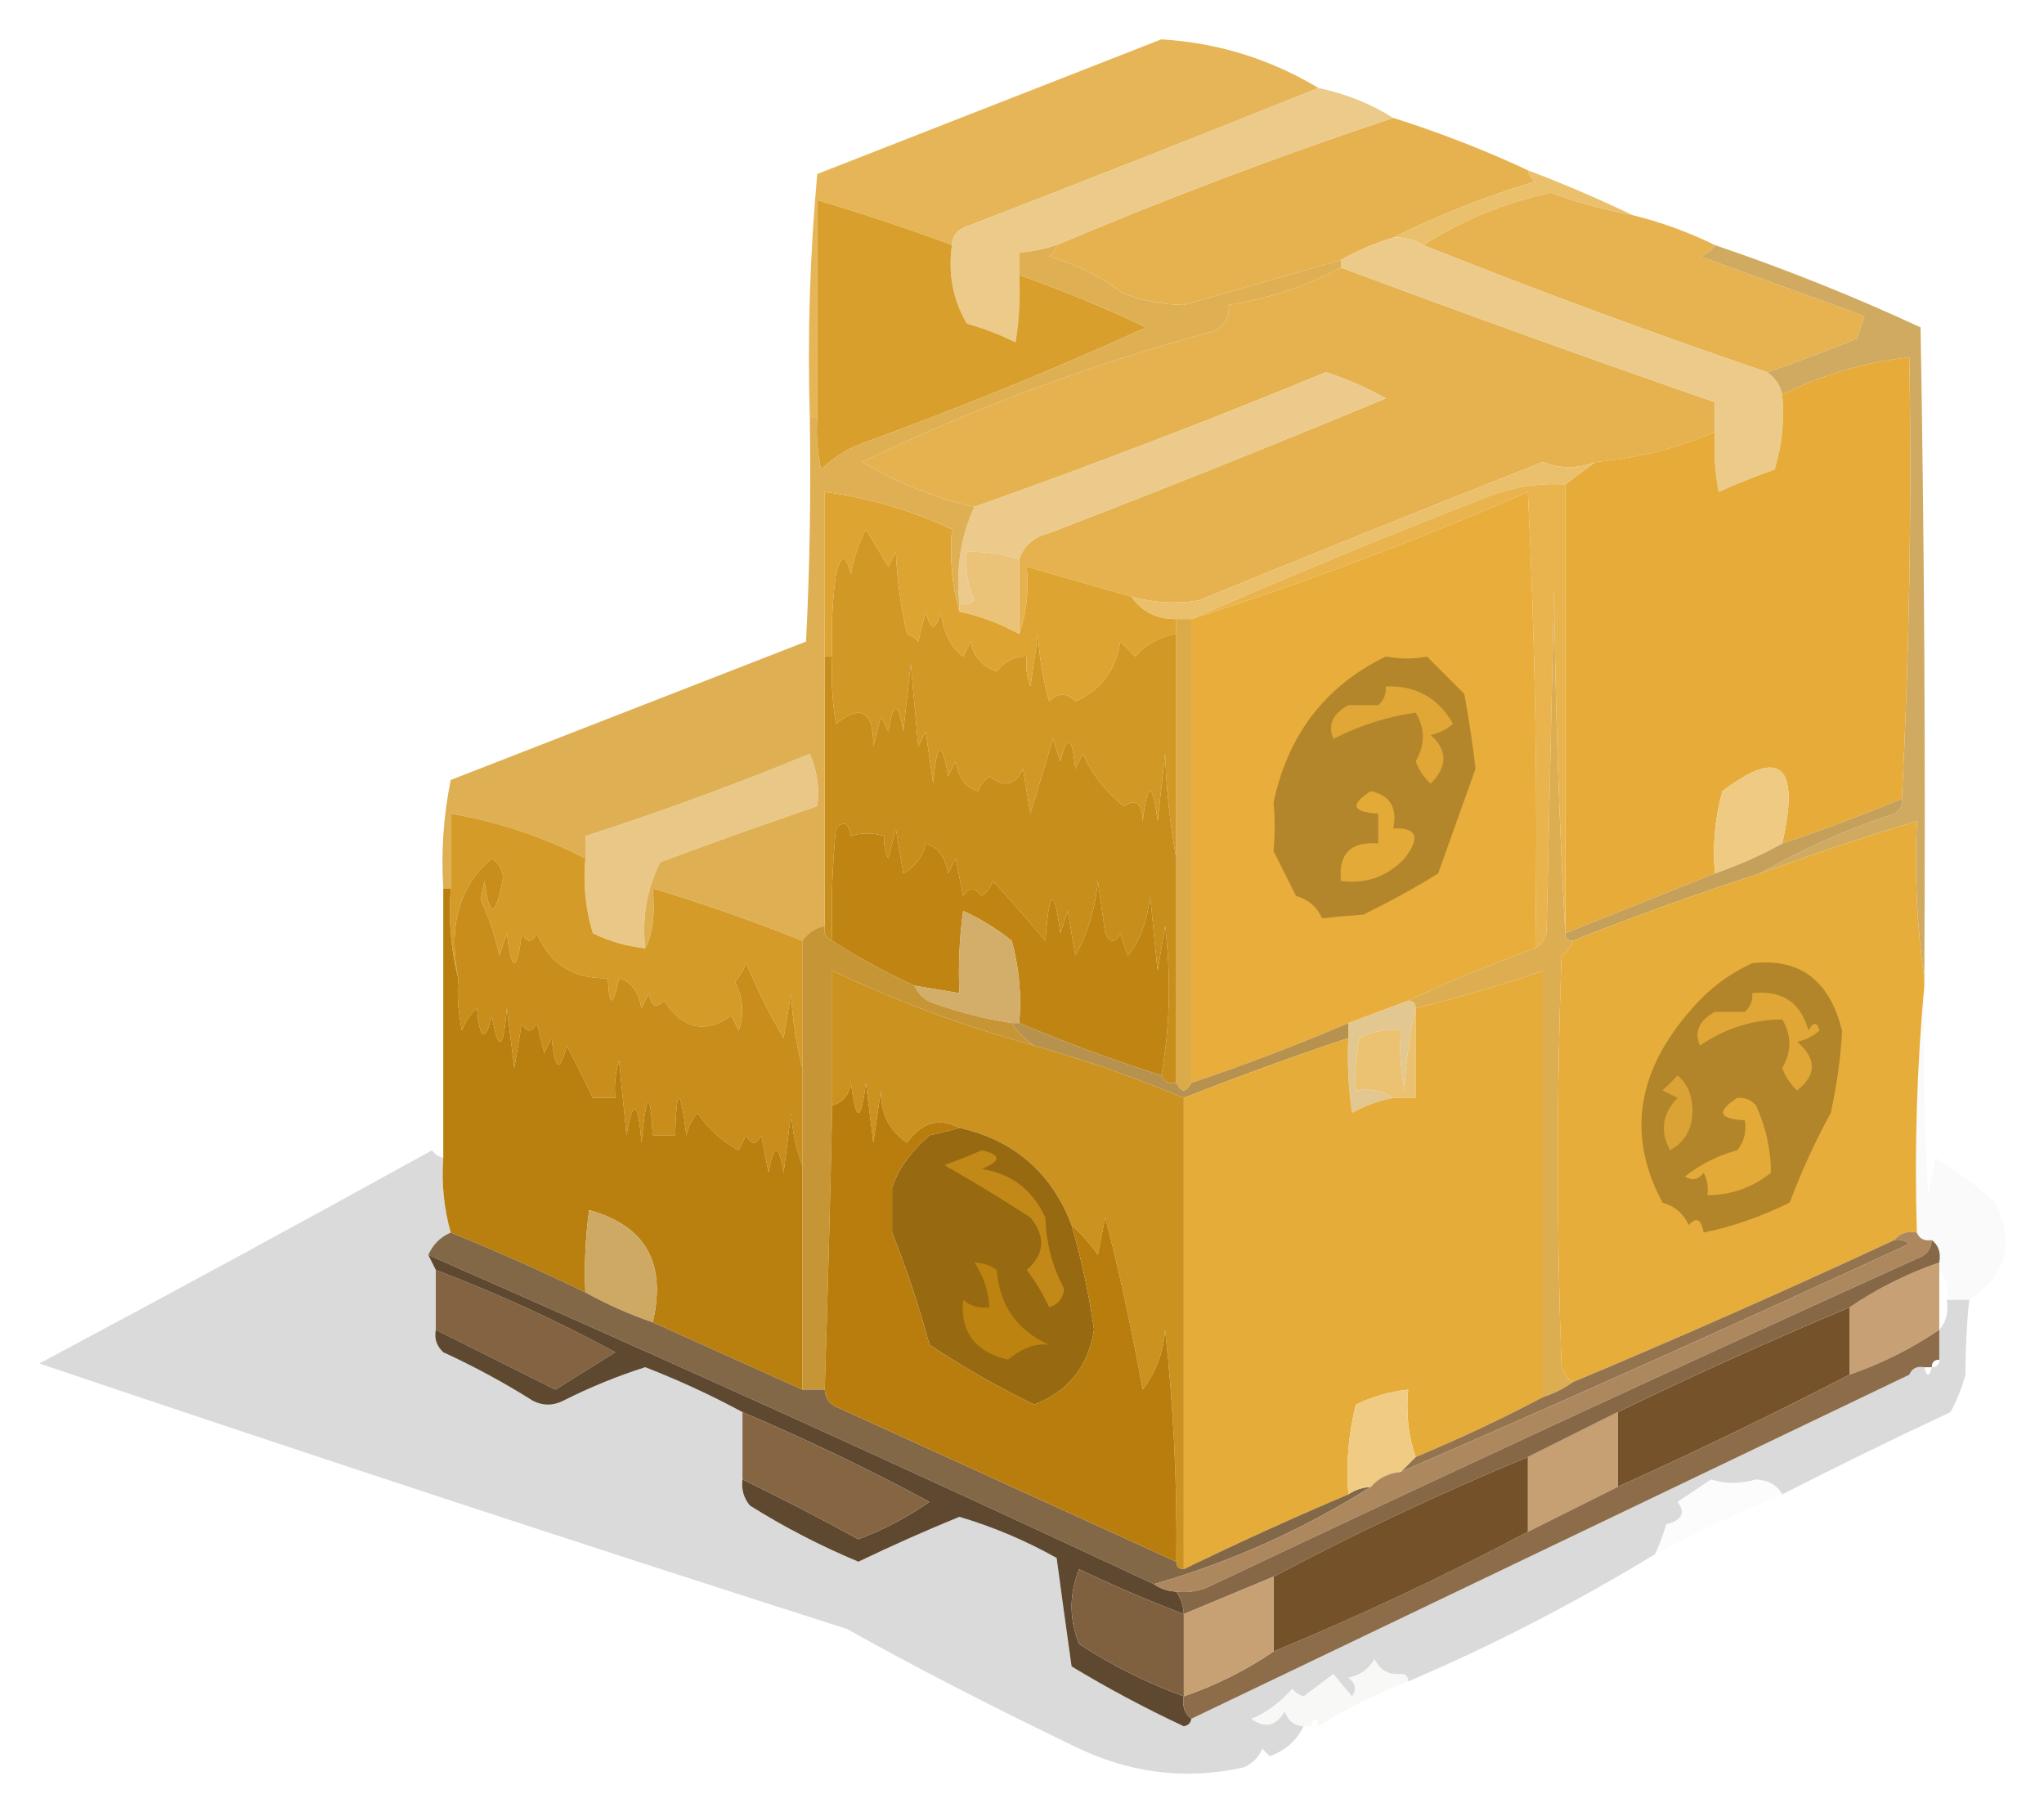 <svg xmlns="http://www.w3.org/2000/svg" role="img" viewBox="-3.76 20.74 273.26 242.26"><title>crates.io logo</title><style>svg {shape-rendering:geometricPrecision;text-rendering:geometricPrecision;image-rendering:optimizeQuality;fill-rule:evenodd;clip-rule:evenodd}</style><g><path fill="#e6b557" d="M 172.5,32.5 C 156.972,38.737 141.306,44.904 125.5,51C 124.244,51.417 123.577,52.25 123.5,53.5C 117.545,51.293 111.545,49.293 105.5,47.5C 105.5,57.167 105.5,66.833 105.5,76.5C 105.167,76.5 104.833,76.5 104.5,76.5C 104.18,65.585 104.513,54.752 105.5,44C 120.833,38 136.167,32 151.5,26C 159.04,26.458 166.04,28.625 172.5,32.5 Z"/></g><g><path fill="#e6b24f" d="M 182.5,36.5 C 188.662,38.443 194.662,40.776 200.5,43.5C 200.611,44.117 200.944,44.617 201.5,45C 194.864,46.994 188.53,49.494 182.5,52.5C 179.982,53.264 177.649,54.264 175.5,55.5C 168.471,57.511 161.471,59.511 154.5,61.5C 151.741,61.458 149.075,60.958 146.5,60C 143.475,57.766 140.141,56.099 136.5,55C 137.056,54.617 137.389,54.117 137.5,53.5C 152.203,47.262 167.203,41.596 182.5,36.5 Z"/></g><g><path fill="#ebc06d" d="M 200.5,43.5 C 205.291,45.316 209.958,47.316 214.5,49.5C 210.779,48.812 207.112,47.812 203.5,46.5C 197.312,47.887 191.645,50.221 186.5,53.5C 185.292,52.766 183.959,52.433 182.5,52.5C 188.53,49.494 194.864,46.994 201.5,45C 200.944,44.617 200.611,44.117 200.5,43.5 Z"/></g><g><path fill="#e7b350" d="M 214.5,49.5 C 218.313,50.438 221.979,51.771 225.5,53.5C 225.082,54.222 224.416,54.722 223.5,55C 230.833,57.667 238.167,60.333 245.5,63C 245.167,64 244.833,65 244.5,66C 240.56,67.592 236.56,69.092 232.5,70.5C 217.019,65.229 201.686,59.562 186.5,53.5C 191.645,50.221 197.312,47.887 203.5,46.5C 207.112,47.812 210.779,48.812 214.5,49.5 Z"/></g><g><path fill="#ebca8a" d="M 172.5,32.5 C 176.137,33.264 179.47,34.597 182.5,36.5C 167.203,41.596 152.203,47.262 137.5,53.5C 135.883,54.038 134.216,54.371 132.5,54.5C 132.5,55.5 132.5,56.5 132.5,57.5C 132.665,60.518 132.498,63.518 132,66.5C 129.929,65.475 127.762,64.642 125.5,64C 123.638,60.851 122.971,57.351 123.5,53.5C 123.577,52.25 124.244,51.417 125.5,51C 141.306,44.904 156.972,38.737 172.5,32.5 Z"/></g><g><path fill="#e5b24f" d="M 175.5,56.5 C 192.102,62.701 208.769,68.701 225.5,74.5C 225.5,75.833 225.5,77.167 225.5,78.5C 220.399,80.685 215.065,82.018 209.5,82.5C 207.119,83.42 204.786,83.42 202.5,82.5C 187.127,88.569 171.793,94.736 156.5,101C 153.469,101.495 150.469,101.329 147.5,100.5C 142.818,99.155 138.151,97.822 133.5,96.5C 133.81,99.713 133.477,102.713 132.5,105.5C 132.5,102.167 132.5,98.833 132.5,95.5C 133.122,93.665 134.456,92.498 136.5,92C 151.58,86.196 166.58,80.196 181.5,74C 178.95,72.558 176.284,71.392 173.5,70.5C 157.954,76.903 142.288,82.903 126.5,88.5C 121.183,87.284 116.183,85.284 111.5,82.5C 126.619,75.183 142.286,69.349 158.5,65C 159.973,64.29 160.64,63.124 160.5,61.5C 165.793,60.686 170.793,59.019 175.5,56.5 Z"/></g><g><path fill="#ecca8a" d="M 182.5,52.5 C 183.959,52.433 185.292,52.766 186.5,53.5C 201.686,59.562 217.019,65.229 232.5,70.5C 233.551,71.222 234.218,72.222 234.5,73.5C 234.82,76.898 234.487,80.232 233.5,83.5C 230.943,84.407 228.443,85.407 226,86.5C 225.503,83.854 225.336,81.187 225.5,78.5C 225.5,77.167 225.5,75.833 225.5,74.5C 208.769,68.701 192.102,62.701 175.5,56.5C 175.5,56.167 175.5,55.833 175.5,55.5C 177.649,54.264 179.982,53.264 182.5,52.5 Z"/></g><g><path fill="#d99f2c" d="M 123.5,53.5 C 122.971,57.351 123.638,60.851 125.5,64C 127.762,64.642 129.929,65.475 132,66.5C 132.498,63.518 132.665,60.518 132.5,57.5C 138.254,59.541 143.92,61.874 149.5,64.5C 137.068,70.147 124.401,75.313 111.5,80C 109.413,80.792 107.579,81.959 106,83.5C 105.503,81.19 105.337,78.857 105.5,76.5C 105.5,66.833 105.5,57.167 105.5,47.5C 111.545,49.293 117.545,51.293 123.5,53.5 Z"/></g><g><path fill="#d1aa62" d="M 225.5,53.5 C 234.859,56.675 244.026,60.342 253,64.5C 253.5,93.498 253.667,122.498 253.5,151.5C 252.509,144.687 252.175,137.687 252.5,130.5C 245.438,132.632 238.438,134.965 231.5,137.5C 237.114,134.282 243.114,131.616 249.5,129.5C 250.298,129.043 250.631,128.376 250.5,127.5C 251.497,108.007 251.83,88.34 251.5,68.5C 245.547,69.151 239.88,70.817 234.5,73.5C 234.218,72.222 233.551,71.222 232.5,70.5C 236.56,69.092 240.56,67.592 244.5,66C 244.833,65 245.167,64 245.5,63C 238.167,60.333 230.833,57.667 223.5,55C 224.416,54.722 225.082,54.222 225.5,53.5 Z"/></g><g><path fill="#e6ab38" d="M 250.5,127.5 C 245.244,129.697 239.911,131.697 234.5,133.5C 236.91,122.954 234.244,120.621 226.5,126.5C 225.511,130.107 225.177,133.774 225.5,137.5C 218.838,140.164 212.171,142.831 205.5,145.5C 205.5,125.5 205.5,105.5 205.5,85.5C 206.833,84.5 208.167,83.5 209.5,82.5C 215.065,82.018 220.399,80.685 225.5,78.5C 225.336,81.187 225.503,83.854 226,86.5C 228.443,85.407 230.943,84.407 233.5,83.5C 234.487,80.232 234.82,76.898 234.5,73.5C 239.88,70.817 245.547,69.151 251.5,68.5C 251.83,88.34 251.497,108.007 250.5,127.5 Z"/></g><g><path fill="#ecca8b" d="M 132.5,95.5 C 130.236,94.781 127.903,94.448 125.5,94.5C 125.244,96.793 125.577,98.959 126.5,101C 125.906,101.464 125.239,101.631 124.5,101.5C 123.999,96.847 124.666,92.513 126.5,88.5C 142.288,82.903 157.954,76.903 173.5,70.5C 176.284,71.392 178.95,72.558 181.5,74C 166.58,80.196 151.58,86.196 136.5,92C 134.456,92.498 133.122,93.665 132.5,95.5 Z"/></g><g><path fill="#ebc06d" d="M 209.5,82.5 C 208.167,83.5 206.833,84.5 205.5,85.5C 202.059,85.301 198.726,85.801 195.5,87C 181.991,92.221 168.657,97.721 155.5,103.5C 154.833,103.5 154.167,103.5 153.5,103.5C 150.911,103.539 148.911,102.539 147.5,100.5C 150.469,101.329 153.469,101.495 156.5,101C 171.793,94.736 187.127,88.569 202.5,82.5C 204.786,83.42 207.119,83.42 209.5,82.5 Z"/></g><g><path fill="#eac378" d="M 132.5,95.5 C 132.5,98.833 132.5,102.167 132.5,105.5C 129.993,104.108 127.327,103.108 124.5,102.5C 124.5,102.167 124.5,101.833 124.5,101.5C 125.239,101.631 125.906,101.464 126.5,101C 125.577,98.959 125.244,96.793 125.5,94.5C 127.903,94.448 130.236,94.781 132.5,95.5 Z"/></g><g><path fill="#dea431" d="M 124.5,102.5 C 127.327,103.108 129.993,104.108 132.5,105.5C 133.477,102.713 133.81,99.713 133.5,96.5C 138.151,97.822 142.818,99.155 147.5,100.5C 148.911,102.539 150.911,103.539 153.5,103.5C 153.5,104.167 153.5,104.833 153.5,105.5C 151.321,105.84 149.488,106.84 148,108.5C 147.333,107.833 146.667,107.167 146,106.5C 145.435,110.318 143.435,112.984 140,114.5C 138.887,113.289 137.72,113.289 136.5,114.5C 135.679,111.553 135.179,108.553 135,105.5C 134.667,107.833 134.333,110.167 134,112.5C 133.51,111.207 133.343,109.873 133.5,108.5C 131.857,108.48 130.524,109.147 129.5,110.5C 127.568,109.855 126.401,108.521 126,106.5C 125.667,107.167 125.333,107.833 125,108.5C 123.37,107.28 122.37,105.28 122,102.5C 121.333,105.167 120.667,105.167 120,102.5C 119.667,103.833 119.333,105.167 119,106.5C 118.586,106.043 118.086,105.709 117.5,105.5C 116.675,101.878 116.175,98.211 116,94.5C 115.667,95.167 115.333,95.833 115,96.5C 114,94.833 113,93.167 112,91.5C 111.027,93.392 110.36,95.392 110,97.5C 109.333,94.833 108.667,94.833 108,97.5C 107.501,101.152 107.335,104.818 107.5,108.5C 107.167,108.5 106.833,108.5 106.5,108.5C 106.5,101.167 106.5,93.833 106.5,86.5C 112.431,87.301 118.098,88.968 123.5,91.5C 123.185,95.371 123.518,99.038 124.5,102.5 Z"/></g><g><path fill="#d29826" d="M 153.5,105.5 C 153.5,115.5 153.5,125.5 153.5,135.5C 152.674,131.018 152.174,126.351 152,121.5C 151.667,124.5 151.333,127.5 151,130.5C 150.333,125.167 149.667,125.167 149,130.5C 148.935,128.117 148.102,127.45 146.5,128.5C 144.087,126.591 142.253,124.257 141,121.5C 140.667,122.167 140.333,122.833 140,123.5C 139.581,119.148 138.914,118.815 138,122.5C 137.667,121.5 137.333,120.5 137,119.5C 136,122.833 135,126.167 134,129.5C 133.667,127.5 133.333,125.5 133,123.5C 131.946,125.754 130.446,126.087 128.5,124.5C 127.808,125.025 127.308,125.692 127,126.5C 125.388,126.048 124.388,124.715 124,122.5C 123.667,123.167 123.333,123.833 123,124.5C 122.131,119.492 121.464,119.825 121,125.5C 120.667,123.167 120.333,120.833 120,118.5C 119.667,119.167 119.333,119.833 119,120.5C 118.667,116.833 118.333,113.167 118,109.5C 117.667,112.5 117.333,115.5 117,118.5C 116.333,114.5 115.667,114.5 115,118.5C 114.667,117.833 114.333,117.167 114,116.5C 113.667,117.833 113.333,119.167 113,120.5C 113.017,115.793 111.35,114.793 108,117.5C 107.502,114.518 107.335,111.518 107.5,108.5C 107.335,104.818 107.501,101.152 108,97.5C 108.667,94.833 109.333,94.833 110,97.5C 110.36,95.392 111.027,93.392 112,91.5C 113,93.167 114,94.833 115,96.5C 115.333,95.833 115.667,95.167 116,94.5C 116.175,98.211 116.675,101.878 117.5,105.5C 118.086,105.709 118.586,106.043 119,106.5C 119.333,105.167 119.667,103.833 120,102.5C 120.667,105.167 121.333,105.167 122,102.5C 122.37,105.28 123.37,107.28 125,108.5C 125.333,107.833 125.667,107.167 126,106.5C 126.401,108.521 127.568,109.855 129.5,110.5C 130.524,109.147 131.857,108.48 133.5,108.5C 133.343,109.873 133.51,111.207 134,112.5C 134.333,110.167 134.667,107.833 135,105.5C 135.179,108.553 135.679,111.553 136.5,114.5C 137.72,113.289 138.887,113.289 140,114.5C 143.435,112.984 145.435,110.318 146,106.5C 146.667,107.167 147.333,107.833 148,108.5C 149.488,106.84 151.321,105.84 153.5,105.5 Z"/></g><g><path fill="#e9b44d" d="M 205.5,85.5 C 205.5,105.5 205.5,125.5 205.5,145.5C 204.669,130.339 204.169,115.005 204,99.5C 203.667,114.833 203.333,130.167 203,145.5C 202.722,146.416 202.222,147.082 201.5,147.5C 201.833,127.156 201.5,106.822 200.5,86.5C 185.799,92.927 170.799,98.593 155.5,103.5C 168.657,97.721 181.991,92.221 195.5,87C 198.726,85.801 202.059,85.301 205.5,85.5 Z"/></g><g><path fill="#eeca83" d="M 234.5,133.5 C 231.686,135.07 228.686,136.403 225.5,137.5C 225.177,133.774 225.511,130.107 226.5,126.5C 234.244,120.621 236.91,122.954 234.5,133.5 Z"/></g><g><path fill="#e9c887" d="M 82.5,147.5 C 80.063,147.244 77.729,146.577 75.5,145.5C 74.513,142.232 74.18,138.898 74.5,135.5C 74.5,134.5 74.5,133.5 74.5,132.5C 84.618,129.238 94.618,125.571 104.5,121.5C 105.474,123.743 105.808,126.076 105.5,128.5C 98.497,130.891 91.497,133.391 84.5,136C 82.71,139.583 82.043,143.416 82.5,147.5 Z"/></g><g><path fill="#c88e1b" d="M 106.5,108.5 C 106.833,108.5 107.167,108.5 107.5,108.5C 107.335,111.518 107.502,114.518 108,117.5C 111.35,114.793 113.017,115.793 113,120.5C 113.333,119.167 113.667,117.833 114,116.5C 114.333,117.167 114.667,117.833 115,118.5C 115.667,114.5 116.333,114.5 117,118.5C 117.333,115.5 117.667,112.5 118,109.5C 118.333,113.167 118.667,116.833 119,120.5C 119.333,119.833 119.667,119.167 120,118.5C 120.333,120.833 120.667,123.167 121,125.5C 121.464,119.825 122.131,119.492 123,124.5C 123.333,123.833 123.667,123.167 124,122.5C 124.388,124.715 125.388,126.048 127,126.5C 127.308,125.692 127.808,125.025 128.5,124.5C 130.446,126.087 131.946,125.754 133,123.5C 133.333,125.5 133.667,127.5 134,129.5C 135,126.167 136,122.833 137,119.5C 137.333,120.5 137.667,121.5 138,122.5C 138.914,118.815 139.581,119.148 140,123.5C 140.333,122.833 140.667,122.167 141,121.5C 142.253,124.257 144.087,126.591 146.5,128.5C 148.102,127.45 148.935,128.117 149,130.5C 149.667,125.167 150.333,125.167 151,130.5C 151.333,127.5 151.667,124.5 152,121.5C 152.174,126.351 152.674,131.018 153.5,135.5C 153.5,145.5 153.5,155.5 153.5,165.5C 152.508,165.672 151.842,165.338 151.5,164.5C 152.654,158.013 152.821,151.346 152,144.5C 151.667,146.5 151.333,148.5 151,150.5C 150.667,147.167 150.333,143.833 150,140.5C 149.618,143.886 148.618,146.552 147,148.5C 146.667,147.5 146.333,146.5 146,145.5C 145.333,146.833 144.667,146.833 144,145.5C 143.667,143.167 143.333,140.833 143,138.5C 142.698,142.057 141.698,145.39 140,148.5C 139.667,146.5 139.333,144.5 139,142.5C 138.667,143.5 138.333,144.5 138,145.5C 137.163,139.163 136.497,139.497 136,146.5C 133.769,143.85 131.435,141.184 129,138.5C 128.692,139.308 128.192,139.975 127.5,140.5C 126.575,139.359 125.741,139.359 125,140.5C 124.667,138.833 124.333,137.167 124,135.5C 123.667,136.167 123.333,136.833 123,137.5C 122.612,135.285 121.612,133.952 120,133.5C 119.585,135.291 118.585,136.624 117,137.5C 116.667,135.5 116.333,133.5 116,131.5C 115.667,132.833 115.333,134.167 115,135.5C 114.517,134.552 114.351,133.552 114.5,132.5C 112.799,132.034 111.299,132.034 110,132.5C 109.683,130.699 109.016,130.366 108,131.5C 107.501,136.489 107.334,141.489 107.5,146.5C 106.662,146.158 106.328,145.492 106.5,144.5C 106.5,132.5 106.5,120.5 106.5,108.5 Z"/></g><g><path fill="#e8ad3a" d="M 201.5,147.5 C 195.651,149.597 189.985,151.931 184.5,154.5C 181.828,155.501 179.162,156.501 176.5,157.5C 169.615,160.442 162.615,163.108 155.5,165.5C 155.5,144.833 155.5,124.167 155.5,103.5C 170.799,98.593 185.799,92.927 200.5,86.5C 201.5,106.822 201.833,127.156 201.5,147.5 Z"/></g><g><path fill="#b4862c" d="M 181.5,108.5 C 183.541,108.854 185.374,108.854 187,108.5C 188.667,110.167 190.333,111.833 192,113.5C 192.653,117.059 193.153,120.392 193.5,123.5C 191.81,128.202 190.144,132.868 188.5,137.5C 185.335,139.466 182.001,141.299 178.5,143C 176.479,143.14 174.645,143.307 173,143.5C 172.3,141.968 171.134,140.968 169.5,140.5C 168.502,138.51 167.502,136.51 166.5,134.5C 166.694,132.263 166.694,130.097 166.5,128C 168.434,118.927 173.434,112.427 181.5,108.5 Z"/></g><g><path fill="#e0a636" d="M 181.5,112.5 C 185.517,112.342 188.517,114.009 190.5,117.5C 189.624,118.251 188.624,118.751 187.5,119C 189.791,121.016 189.791,123.183 187.5,125.5C 186.585,124.672 185.919,123.672 185.5,122.5C 186.78,120.298 186.78,118.132 185.5,116C 181.738,116.53 178.071,117.697 174.5,119.5C 173.718,117.671 174.384,116.171 176.5,115C 177.833,115 179.167,115 180.5,115C 181.252,114.329 181.586,113.496 181.5,112.5 Z"/></g><g><path fill="#bf8412" d="M 151.5,164.5 C 145.064,162.449 138.731,160.115 132.5,157.5C 132.823,153.774 132.489,150.107 131.5,146.5C 129.505,144.89 127.339,143.557 125,142.5C 124.501,146.152 124.335,149.818 124.5,153.5C 122.5,153.167 120.5,152.833 118.5,152.5C 114.673,150.754 111.007,148.754 107.5,146.5C 107.334,141.489 107.501,136.489 108,131.5C 109.016,130.366 109.683,130.699 110,132.5C 111.299,132.034 112.799,132.034 114.5,132.5C 114.351,133.552 114.517,134.552 115,135.5C 115.333,134.167 115.667,132.833 116,131.5C 116.333,133.5 116.667,135.5 117,137.5C 118.585,136.624 119.585,135.291 120,133.5C 121.612,133.952 122.612,135.285 123,137.5C 123.333,136.833 123.667,136.167 124,135.5C 124.333,137.167 124.667,138.833 125,140.5C 125.741,139.359 126.575,139.359 127.5,140.5C 128.192,139.975 128.692,139.308 129,138.5C 131.435,141.184 133.769,143.85 136,146.5C 136.497,139.497 137.163,139.163 138,145.5C 138.333,144.5 138.667,143.5 139,142.5C 139.333,144.5 139.667,146.5 140,148.5C 141.698,145.39 142.698,142.057 143,138.5C 143.333,140.833 143.667,143.167 144,145.5C 144.667,146.833 145.333,146.833 146,145.5C 146.333,146.5 146.667,147.5 147,148.5C 148.618,146.552 149.618,143.886 150,140.5C 150.333,143.833 150.667,147.167 151,150.5C 151.333,148.5 151.667,146.5 152,144.5C 152.821,151.346 152.654,158.013 151.5,164.5 Z"/></g><g><path fill="#e4aa38" d="M 179.5,126.5 C 182.084,127.048 183.084,128.715 182.5,131.5C 185.684,131.332 186.184,132.666 184,135.5C 181.695,137.93 178.862,138.93 175.5,138.5C 175.162,134.849 176.828,133.183 180.5,133.5C 180.5,132.167 180.5,130.833 180.5,129.5C 176.995,129.306 176.662,128.306 179.5,126.5 Z"/></g><g><path fill="#dfaf53" d="M 137.5,53.5 C 137.389,54.117 137.056,54.617 136.5,55C 140.141,56.099 143.475,57.766 146.5,60C 149.075,60.958 151.741,61.458 154.5,61.5C 161.471,59.511 168.471,57.511 175.5,55.5C 175.5,55.833 175.5,56.167 175.5,56.5C 170.793,59.019 165.793,60.686 160.5,61.5C 160.64,63.124 159.973,64.29 158.5,65C 142.286,69.349 126.619,75.183 111.5,82.5C 116.183,85.284 121.183,87.284 126.5,88.5C 124.666,92.513 123.999,96.847 124.5,101.5C 124.5,101.833 124.5,102.167 124.5,102.5C 123.518,99.038 123.185,95.371 123.5,91.5C 118.098,88.968 112.431,87.301 106.5,86.5C 106.5,93.833 106.5,101.167 106.5,108.5C 106.5,120.5 106.5,132.5 106.5,144.5C 105.222,144.782 104.222,145.449 103.5,146.5C 96.913,143.856 90.246,141.523 83.5,139.5C 83.84,142.972 83.507,145.639 82.5,147.5C 82.043,143.416 82.71,139.583 84.5,136C 91.497,133.391 98.497,130.891 105.5,128.5C 105.808,126.076 105.474,123.743 104.5,121.5C 94.618,125.571 84.618,129.238 74.5,132.5C 74.5,133.5 74.5,134.5 74.5,135.5C 68.81,132.577 62.81,130.577 56.5,129.5C 56.5,132.833 56.5,136.167 56.5,139.5C 56.167,139.5 55.833,139.5 55.5,139.5C 55.197,134.57 55.531,129.737 56.5,125C 72.35,118.829 88.183,112.662 104,106.5C 104.5,96.506 104.666,86.506 104.5,76.5C 104.833,76.5 105.167,76.5 105.5,76.5C 105.337,78.857 105.503,81.19 106,83.5C 107.579,81.959 109.413,80.792 111.5,80C 124.401,75.313 137.068,70.147 149.5,64.5C 143.92,61.874 138.254,59.541 132.5,57.5C 132.5,56.5 132.5,55.5 132.5,54.5C 134.216,54.371 135.883,54.038 137.5,53.5 Z"/></g><g><path fill="#dbaa49" d="M 153.5,103.5 C 154.167,103.5 154.833,103.5 155.5,103.5C 155.5,124.167 155.5,144.833 155.5,165.5C 154.833,166.833 154.167,166.833 153.5,165.5C 153.5,155.5 153.5,145.5 153.5,135.5C 153.5,125.5 153.5,115.5 153.5,105.5C 153.5,104.833 153.5,104.167 153.5,103.5 Z"/></g><g><path fill="#c29e57" d="M 250.5,127.5 C 250.631,128.376 250.298,129.043 249.5,129.5C 243.114,131.616 237.114,134.282 231.5,137.5C 223.069,140.215 214.735,143.215 206.5,146.5C 205.833,146.5 205.5,146.167 205.5,145.5C 212.171,142.831 218.838,140.164 225.5,137.5C 228.686,136.403 231.686,135.07 234.5,133.5C 239.911,131.697 245.244,129.697 250.5,127.5 Z" opacity=".976"/></g><g><path fill="#d59b28" d="M 74.5,135.5 C 74.18,138.898 74.513,142.232 75.5,145.5C 77.729,146.577 80.063,147.244 82.5,147.5C 83.507,145.639 83.84,142.972 83.5,139.5C 90.246,141.523 96.913,143.856 103.5,146.5C 103.5,152.167 103.5,157.833 103.5,163.5C 102.679,160.359 102.179,157.025 102,153.5C 101.667,155.5 101.333,157.5 101,159.5C 99.123,156.332 97.456,152.998 96,149.5C 95.626,150.416 95.126,151.25 94.5,152C 95.591,154.064 95.758,156.231 95,158.5C 94.667,157.833 94.333,157.167 94,156.5C 90.558,158.993 87.558,158.326 85,154.5C 83.984,155.634 83.317,155.301 83,153.5C 82.667,154.167 82.333,154.833 82,155.5C 81.612,153.285 80.612,151.952 79,151.5C 78.193,155.449 77.693,155.449 77.5,151.5C 72.915,151.63 69.748,149.63 68,145.5C 67.333,146.833 66.667,146.833 66,145.5C 65.333,150.833 64.667,150.833 64,145.5C 63.667,146.5 63.333,147.5 63,148.5C 62.463,145.907 61.63,143.407 60.5,141C 60.667,140.167 60.833,139.333 61,138.5C 61.688,143.602 62.521,143.436 63.5,138C 63.37,136.941 62.87,136.108 62,135.5C 57.632,139.18 56.132,144.514 57.5,151.5C 56.517,147.702 56.183,143.702 56.5,139.5C 56.5,136.167 56.5,132.833 56.5,129.5C 62.81,130.577 68.81,132.577 74.5,135.5 Z"/></g><g><path fill="#d2ae6a" d="M 132.5,157.5 C 132.167,157.5 131.833,157.5 131.5,157.5C 128.11,156.977 124.777,156.143 121.5,155C 120.058,154.623 119.058,153.79 118.5,152.5C 120.5,152.833 122.5,153.167 124.5,153.5C 124.335,149.818 124.501,146.152 125,142.5C 127.339,143.557 129.505,144.89 131.5,146.5C 132.489,150.107 132.823,153.774 132.5,157.5 Z"/></g><g><path fill="#c88d1b" d="M 103.5,163.5 C 103.5,167.833 103.5,172.167 103.5,176.5C 102.686,174.369 102.186,172.036 102,169.5C 101.667,172.167 101.333,174.833 101,177.5C 100.333,173.5 99.667,173.5 99,177.5C 98.667,175.833 98.333,174.167 98,172.5C 97.333,173.833 96.667,173.833 96,172.5C 95.667,173.167 95.333,173.833 95,174.5C 92.73,173.273 90.897,171.606 89.5,169.5C 88.749,170.376 88.249,171.376 88,172.5C 87.177,165.866 86.677,165.866 86.5,172.5C 85.5,172.5 84.5,172.5 83.5,172.5C 83.169,166.196 82.669,166.53 82,173.5C 81.536,167.825 80.869,167.492 80,172.5C 79.667,169.167 79.333,165.833 79,162.5C 78.507,164.134 78.34,165.801 78.5,167.5C 77.5,167.5 76.5,167.5 75.5,167.5C 74.346,165.077 73.179,162.744 72,160.5C 71.085,164.185 70.419,163.852 70,159.5C 69.667,160.167 69.333,160.833 69,161.5C 68.667,160.167 68.333,158.833 68,157.5C 67.333,158.833 66.667,158.833 66,157.5C 65.667,159.5 65.333,161.5 65,163.5C 64.667,160.833 64.333,158.167 64,155.5C 63.536,161.175 62.869,161.508 62,156.5C 61.086,160.185 60.419,159.852 60,155.5C 59.085,156.328 58.419,157.328 58,158.5C 57.503,156.19 57.337,153.857 57.5,151.5C 56.132,144.514 57.632,139.18 62,135.5C 62.87,136.108 63.37,136.941 63.5,138C 62.521,143.436 61.688,143.602 61,138.5C 60.833,139.333 60.667,140.167 60.5,141C 61.63,143.407 62.463,145.907 63,148.5C 63.333,147.5 63.667,146.5 64,145.5C 64.667,150.833 65.333,150.833 66,145.5C 66.667,146.833 67.333,146.833 68,145.5C 69.748,149.63 72.915,151.63 77.5,151.5C 77.693,155.449 78.193,155.449 79,151.5C 80.612,151.952 81.612,153.285 82,155.5C 82.333,154.833 82.667,154.167 83,153.5C 83.317,155.301 83.984,155.634 85,154.5C 87.558,158.326 90.558,158.993 94,156.5C 94.333,157.167 94.667,157.833 95,158.5C 95.758,156.231 95.591,154.064 94.5,152C 95.126,151.25 95.626,150.416 96,149.5C 97.456,152.998 99.123,156.332 101,159.5C 101.333,157.5 101.667,155.5 102,153.5C 102.179,157.025 102.679,160.359 103.5,163.5 Z"/></g><g><path fill="#e3c791" d="M 184.5,154.5 C 185.167,154.5 185.5,154.833 185.5,155.5C 184.677,158.977 184.177,162.644 184,166.5C 183.503,163.854 183.336,161.187 183.5,158.5C 181.533,158.261 179.699,158.594 178,159.5C 177.503,161.81 177.337,164.143 177.5,166.5C 179.415,166.216 181.081,166.549 182.5,167.5C 180.559,167.869 178.725,168.536 177,169.5C 176.502,166.183 176.335,162.85 176.5,159.5C 176.5,158.833 176.5,158.167 176.5,157.5C 179.162,156.501 181.828,155.501 184.5,154.5 Z"/></g><g><path fill="#ebc272" d="M 185.5,155.5 C 185.5,159.5 185.5,163.5 185.5,167.5C 184.5,167.5 183.5,167.5 182.5,167.5C 181.081,166.549 179.415,166.216 177.5,166.5C 177.337,164.143 177.503,161.81 178,159.5C 179.699,158.594 181.533,158.261 183.5,158.5C 183.336,161.187 183.503,163.854 184,166.5C 184.177,162.644 184.677,158.977 185.5,155.5 Z"/></g><g><path fill="#b6924e" d="M 131.5,157.5 C 131.833,157.5 132.167,157.5 132.5,157.5C 138.731,160.115 145.064,162.449 151.5,164.5C 151.842,165.338 152.508,165.672 153.5,165.5C 154.167,166.833 154.833,166.833 155.5,165.5C 162.615,163.108 169.615,160.442 176.5,157.5C 176.5,158.167 176.5,158.833 176.5,159.5C 169.102,161.966 161.769,164.633 154.5,167.5C 147.984,164.772 141.317,162.439 134.5,160.5C 133.306,159.728 132.306,158.728 131.5,157.5 Z"/></g><g><path fill="#dcad51" d="M 205.5,145.5 C 205.5,146.167 205.833,146.5 206.5,146.5C 206.217,147.289 205.717,147.956 205,148.5C 204.333,166.833 204.333,185.167 205,203.5C 205.278,204.416 205.778,205.082 206.5,205.5C 205.329,206.345 203.995,207.011 202.5,207.5C 202.5,188.5 202.5,169.5 202.5,150.5C 196.962,152.426 191.295,154.093 185.5,155.5C 185.5,154.833 185.167,154.5 184.5,154.5C 189.985,151.931 195.651,149.597 201.5,147.5C 202.222,147.082 202.722,146.416 203,145.5C 203.333,130.167 203.667,114.833 204,99.5C 204.169,115.005 204.669,130.339 205.5,145.5 Z"/></g><g><path fill="#cc9220" d="M 134.5,160.5 C 141.317,162.439 147.984,164.772 154.5,167.5C 154.5,188.5 154.5,209.5 154.5,230.5C 153.833,230.5 153.5,230.167 153.5,229.5C 153.632,219.137 153.132,208.803 152,198.5C 151.783,201.488 150.783,204.155 149,206.5C 147.472,198.052 145.805,190.385 144,183.5C 143.667,185.167 143.333,186.833 143,188.5C 141.968,186.973 140.801,185.64 139.5,184.5C 136.826,177.494 131.826,173.161 124.5,171.5C 121.792,170.097 119.458,170.764 117.5,173.5C 115.119,171.902 113.952,169.568 114,166.5C 113.667,168.833 113.333,171.167 113,173.5C 112.667,170.833 112.333,168.167 112,165.5C 111.333,170.833 110.667,170.833 110,165.5C 109.764,167.119 108.931,168.119 107.5,168.5C 107.5,162.5 107.5,156.5 107.5,150.5C 116.187,154.619 125.187,157.952 134.5,160.5 Z"/></g><g><path fill="#040302" d="M 55.5,175.5 C 55.253,178.939 55.586,182.272 56.5,185.5C 55.1,186.1 54.1,187.1 53.5,188.5C 53.833,189.167 54.167,189.833 54.5,190.5C 54.5,193.167 54.5,195.833 54.5,198.5C 54.281,199.675 54.614,200.675 55.5,201.5C 59.66,203.412 63.66,205.579 67.5,208C 68.833,208.667 70.167,208.667 71.5,208C 75.052,206.205 78.718,204.705 82.5,203.5C 86.974,205.238 91.308,207.238 95.5,209.5C 95.5,212.5 95.5,215.5 95.5,218.5C 95.33,219.822 95.663,220.989 96.5,222C 101.114,224.89 105.947,227.39 111,229.5C 115.446,227.36 119.946,225.36 124.5,223.5C 129.032,224.845 133.365,226.678 137.5,229C 138.143,233.784 138.809,238.617 139.5,243.5C 144.341,246.421 149.341,249.088 154.5,251.5C 155.107,251.376 155.44,251.043 155.5,250.5C 187.5,235.167 219.5,219.833 251.5,204.5C 251.842,203.662 252.508,203.328 253.5,203.5C 253.833,204.833 254.167,204.833 254.5,203.5C 255.167,203.5 255.5,203.167 255.5,202.5C 255.5,201.167 255.5,199.833 255.5,198.5C 256.434,197.432 256.768,196.099 256.5,194.5C 257.5,194.5 258.5,194.5 259.5,194.5C 259.167,197.684 259,201.018 259,204.5C 258.529,206.246 257.862,207.913 257,209.5C 249.046,213.231 241.546,216.898 234.5,220.5C 233.848,219.275 232.681,218.608 231,218.5C 228.841,219.117 226.841,219.117 225,218.5C 223.5,219.5 222,220.5 220.5,221.5C 221.609,222.965 221.109,223.965 219,224.5C 218.59,225.901 218.09,227.234 217.5,228.5C 206.614,235.105 195.614,240.772 184.5,245.5C 184.5,244.833 184.167,244.5 183.5,244.5C 181.876,244.64 180.71,243.973 180,242.5C 179.228,243.849 178.061,244.682 176.5,245C 177.451,245.718 177.617,246.551 177,247.5C 176.167,246.5 175.333,245.5 174.5,244.5C 173.167,245.5 171.833,246.5 170.5,247.5C 169.914,247.291 169.414,246.957 169,246.5C 167.115,248.519 165.282,249.852 163.5,250.5C 165.347,251.83 166.847,251.497 168,249.5C 168.417,250.756 169.25,251.423 170.5,251.5C 169.618,253.384 168.118,254.717 166,255.5C 165.667,255.167 165.333,254.833 165,254.5C 164.5,255.667 163.667,256.5 162.5,257C 154.628,258.749 146.961,257.749 139.5,254C 127.966,248.425 117.966,243.258 109.5,238.5C 73.465,226.989 37.465,215.155 1.5,203C 19.08,193.627 36.58,184.127 54,174.5C 54.383,175.056 54.883,175.389 55.5,175.5 Z" opacity=".148"/></g><g><path fill="#976910" d="M 124.5,171.5 C 131.826,173.161 136.826,177.494 139.5,184.5C 140.88,189.321 141.88,193.988 142.5,198.5C 141.72,203.418 139.053,206.751 134.5,208.5C 129.599,206.116 124.932,203.45 120.5,200.5C 119.134,195.427 117.468,190.427 115.5,185.5C 115.5,183.5 115.5,181.5 115.5,179.5C 116.284,177.069 117.95,174.736 120.5,172.5C 121.861,172.212 123.194,171.879 124.5,171.5 Z"/></g><g><path fill="#e6ac39" d="M 202.5,207.5 C 197.023,210.403 191.357,213.07 185.5,215.5C 184.523,212.713 184.19,209.713 184.5,206.5C 182.063,206.756 179.729,207.423 177.5,208.5C 176.509,212.445 176.176,216.445 176.5,220.5C 169.077,223.641 161.744,226.974 154.5,230.5C 154.5,209.5 154.5,188.5 154.5,167.5C 161.769,164.633 169.102,161.966 176.5,159.5C 176.335,162.85 176.502,166.183 177,169.5C 178.725,168.536 180.559,167.869 182.5,167.5C 183.5,167.5 184.5,167.5 185.5,167.5C 185.5,163.5 185.5,159.5 185.5,155.5C 191.295,154.093 196.962,152.426 202.5,150.5C 202.5,169.5 202.5,188.5 202.5,207.5 Z"/></g><g><path fill="#3b3731" d="M 253.5,152.5 C 253.334,161.839 253.5,171.173 254,180.5C 254.333,178.833 254.667,177.167 255,175.5C 257.846,177.257 260.512,179.257 263,181.5C 265.657,186.916 264.49,191.25 259.5,194.5C 258.5,194.5 257.5,194.5 256.5,194.5C 256.768,192.901 256.434,191.568 255.5,190.5C 255.5,190.167 255.5,189.833 255.5,189.5C 255.737,188.209 255.404,187.209 254.5,186.5C 253.508,186.672 252.842,186.338 252.5,185.5C 252.172,174.321 252.505,163.321 253.5,152.5 Z" opacity=".025"/></g><g><path fill="#b98010" d="M 55.5,139.5 C 55.833,139.5 56.167,139.5 56.5,139.5C 56.183,143.702 56.517,147.702 57.5,151.5C 57.337,153.857 57.503,156.19 58,158.5C 58.419,157.328 59.085,156.328 60,155.5C 60.419,159.852 61.086,160.185 62,156.5C 62.869,161.508 63.536,161.175 64,155.5C 64.333,158.167 64.667,160.833 65,163.5C 65.333,161.5 65.667,159.5 66,157.5C 66.667,158.833 67.333,158.833 68,157.5C 68.333,158.833 68.667,160.167 69,161.5C 69.333,160.833 69.667,160.167 70,159.5C 70.419,163.852 71.085,164.185 72,160.5C 73.179,162.744 74.346,165.077 75.5,167.5C 76.5,167.5 77.5,167.5 78.5,167.5C 78.34,165.801 78.507,164.134 79,162.5C 79.333,165.833 79.667,169.167 80,172.5C 80.869,167.492 81.536,167.825 82,173.5C 82.669,166.53 83.169,166.196 83.5,172.5C 84.5,172.5 85.5,172.5 86.5,172.5C 86.677,165.866 87.177,165.866 88,172.5C 88.249,171.376 88.749,170.376 89.5,169.5C 90.897,171.606 92.73,173.273 95,174.5C 95.333,173.833 95.667,173.167 96,172.5C 96.667,173.833 97.333,173.833 98,172.5C 98.333,174.167 98.667,175.833 99,177.5C 99.667,173.5 100.333,173.5 101,177.5C 101.333,174.833 101.667,172.167 102,169.5C 102.186,172.036 102.686,174.369 103.5,176.5C 103.5,186.5 103.5,196.5 103.5,206.5C 96.829,203.498 90.162,200.498 83.5,197.5C 85.369,189.576 82.536,184.576 75,182.5C 74.501,186.152 74.335,189.818 74.5,193.5C 68.588,190.64 62.588,187.974 56.5,185.5C 55.586,182.272 55.253,178.939 55.5,175.5C 55.5,163.5 55.5,151.5 55.5,139.5 Z"/></g><g><path fill="#c28918" d="M 127.5,174.5 C 130.113,175.095 130.113,175.929 127.5,177C 131.467,177.628 134.301,179.795 136,183.5C 136.101,186.921 136.934,190.088 138.5,193C 138.387,194.28 137.72,195.113 136.5,195.5C 135.684,193.713 134.684,192.046 133.5,190.5C 135.898,188.379 136.065,186.045 134,183.5C 130.181,181.014 126.348,178.68 122.5,176.5C 124.291,175.83 125.958,175.163 127.5,174.5 Z"/></g><g><path fill="#e7ad3b" d="M 253.5,151.5 C 253.5,151.833 253.5,152.167 253.5,152.5C 252.505,163.321 252.172,174.321 252.5,185.5C 251.209,185.263 250.209,185.596 249.5,186.5C 235.284,193.108 220.951,199.441 206.5,205.5C 205.778,205.082 205.278,204.416 205,203.5C 204.333,185.167 204.333,166.833 205,148.5C 205.717,147.956 206.217,147.289 206.5,146.5C 214.735,143.215 223.069,140.215 231.5,137.5C 238.438,134.965 245.438,132.632 252.5,130.5C 252.175,137.687 252.509,144.687 253.5,151.5 Z"/></g><g><path fill="#b2852b" d="M 230.5,149.5 C 236.825,148.765 240.825,151.765 242.5,158.5C 242.345,161.906 241.845,165.573 241,169.5C 238.868,173.41 237.035,177.41 235.5,181.5C 231.614,183.404 227.781,184.737 224,185.5C 223.683,183.699 223.016,183.366 222,184.5C 221.3,182.968 220.134,181.968 218.5,181.5C 213.699,172.533 215.033,163.867 222.5,155.5C 224.802,152.86 227.469,150.86 230.5,149.5 Z"/></g><g><path fill="#dba336" d="M 220.5,164.5 C 221.765,165.514 222.431,167.014 222.5,169C 222.556,171.538 221.556,173.372 219.5,174.5C 218.146,171.933 218.48,169.599 220.5,167.5C 219.833,167.167 219.167,166.833 218.5,166.5C 219.243,165.818 219.909,165.151 220.5,164.5 Z"/></g><g><path fill="#e3aa38" d="M 228.5,167.5 C 229.496,167.414 230.329,167.748 231,168.5C 232.318,171.43 232.985,174.43 233,177.5C 230.508,179.497 227.675,180.497 224.5,180.5C 224.649,179.448 224.483,178.448 224,177.5C 223.282,178.451 222.449,178.617 221.5,178C 223.579,176.36 225.912,175.194 228.5,174.5C 229.429,173.311 229.762,171.978 229.5,170.5C 225.995,170.306 225.662,169.306 228.5,167.5 Z"/></g><g><path fill="#e1a736" d="M 230.5,153.5 C 234.499,153.074 236.999,154.741 238,158.5C 238.654,157.304 239.154,157.304 239.5,158.5C 238.624,159.251 237.624,159.751 236.5,160C 239.119,162.257 239.119,164.423 236.5,166.5C 235.585,165.672 234.919,164.672 234.5,163.5C 235.78,161.298 235.78,159.132 234.5,157C 230.558,157.035 226.891,158.202 223.5,160.5C 222.718,158.671 223.384,157.171 225.5,156C 226.833,156 228.167,156 229.5,156C 230.252,155.329 230.586,154.496 230.5,153.5 Z"/></g><g><path fill="#cda963" d="M 83.5,197.5 C 80.378,196.439 77.378,195.105 74.5,193.5C 74.335,189.818 74.501,186.152 75,182.5C 82.536,184.576 85.369,189.576 83.5,197.5 Z"/></g><g><path fill="#c69535" d="M 106.5,144.5 C 106.328,145.492 106.662,146.158 107.5,146.5C 111.007,148.754 114.673,150.754 118.5,152.5C 119.058,153.79 120.058,154.623 121.5,155C 124.777,156.143 128.11,156.977 131.5,157.5C 132.306,158.728 133.306,159.728 134.5,160.5C 125.187,157.952 116.187,154.619 107.5,150.5C 107.5,156.5 107.5,162.5 107.5,168.5C 107.233,181.169 106.9,193.836 106.5,206.5C 105.5,206.5 104.5,206.5 103.5,206.5C 103.5,196.5 103.5,186.5 103.5,176.5C 103.5,172.167 103.5,167.833 103.5,163.5C 103.5,157.833 103.5,152.167 103.5,146.5C 104.222,145.449 105.222,144.782 106.5,144.5 Z"/></g><g><path fill="#94744e" d="M 249.5,186.5 C 250.239,186.369 250.906,186.536 251.5,187C 228.96,197.436 206.293,207.603 183.5,217.5C 184.167,216.833 184.833,216.167 185.5,215.5C 191.357,213.07 197.023,210.403 202.5,207.5C 203.995,207.011 205.329,206.345 206.5,205.5C 220.951,199.441 235.284,193.108 249.5,186.5 Z"/></g><g><path fill="#c7a075" d="M 255.5,189.5 C 255.5,189.833 255.5,190.167 255.5,190.5C 255.5,193.167 255.5,195.833 255.5,198.5C 251.783,201.025 247.783,203.025 243.5,204.5C 243.5,201.5 243.5,198.5 243.5,195.5C 247.182,192.992 251.182,190.992 255.5,189.5 Z"/></g><g><path fill="#836341" d="M 54.5,190.5 C 62.779,193.641 70.778,197.307 78.5,201.5C 75.833,203.167 73.167,204.833 70.5,206.5C 65.114,203.807 59.78,201.14 54.5,198.5C 54.5,195.833 54.5,193.167 54.5,190.5 Z"/></g><g><path fill="#76522a" d="M 243.5,195.5 C 243.5,198.5 243.5,201.5 243.5,204.5C 233.358,209.737 223.025,214.737 212.5,219.5C 212.5,216.167 212.5,212.833 212.5,209.5C 222.741,204.545 233.074,199.878 243.5,195.5 Z"/></g><g><path fill="#836847" d="M 56.5,185.5 C 62.588,187.974 68.588,190.64 74.5,193.5C 77.378,195.105 80.378,196.439 83.5,197.5C 90.162,200.498 96.829,203.498 103.5,206.5C 104.5,206.5 105.5,206.5 106.5,206.5C 106.577,207.75 107.244,208.583 108.5,209C 123.522,215.845 138.522,222.678 153.5,229.5C 153.5,230.167 153.833,230.5 154.5,230.5C 161.744,226.974 169.077,223.641 176.5,220.5C 177.391,219.89 178.391,219.557 179.5,219.5C 170.365,225.238 160.698,229.572 150.5,232.5C 118.328,217.444 85.994,202.777 53.5,188.5C 54.1,187.1 55.1,186.1 56.5,185.5 Z"/></g><g><path fill="#f0cb83" d="M 185.5,215.5 C 184.833,216.167 184.167,216.833 183.5,217.5C 181.847,217.66 180.514,218.326 179.5,219.5C 178.391,219.557 177.391,219.89 176.5,220.5C 176.176,216.445 176.509,212.445 177.5,208.5C 179.729,207.423 182.063,206.756 184.5,206.5C 184.19,209.713 184.523,212.713 185.5,215.5 Z"/></g><g><path fill="#5e4830" d="M 53.5,188.5 C 85.994,202.777 118.328,217.444 150.5,232.5C 151.391,233.11 152.391,233.443 153.5,233.5C 154.11,234.391 154.443,235.391 154.5,236.5C 149.741,234.692 145.075,232.692 140.5,230.5C 139.167,233.833 139.167,237.167 140.5,240.5C 144.91,243.372 149.577,245.705 154.5,247.5C 154.263,248.791 154.596,249.791 155.5,250.5C 155.44,251.043 155.107,251.376 154.5,251.5C 149.341,249.088 144.341,246.421 139.5,243.5C 138.809,238.617 138.143,233.784 137.5,229C 133.365,226.678 129.032,224.845 124.5,223.5C 119.946,225.36 115.446,227.36 111,229.5C 105.947,227.39 101.114,224.89 96.5,222C 95.663,220.989 95.33,219.822 95.5,218.5C 100.734,221.034 105.901,223.7 111,226.5C 114.388,225.223 117.555,223.556 120.5,221.5C 112.344,217.116 104.011,213.116 95.5,209.5C 91.308,207.238 86.974,205.238 82.5,203.5C 78.718,204.705 75.052,206.205 71.5,208C 70.167,208.667 68.833,208.667 67.5,208C 63.66,205.579 59.66,203.412 55.5,201.5C 54.614,200.675 54.281,199.675 54.5,198.5C 59.78,201.14 65.114,203.807 70.5,206.5C 73.167,204.833 75.833,203.167 78.5,201.5C 70.778,197.307 62.779,193.641 54.5,190.5C 54.167,189.833 53.833,189.167 53.5,188.5 Z"/></g><g><path fill="#b87d0c" d="M 124.5,171.5 C 123.194,171.879 121.861,172.212 120.5,172.5C 117.95,174.736 116.284,177.069 115.5,179.5C 115.5,181.5 115.5,183.5 115.5,185.5C 117.468,190.427 119.134,195.427 120.5,200.5C 124.932,203.45 129.599,206.116 134.5,208.5C 139.053,206.751 141.72,203.418 142.5,198.5C 141.88,193.988 140.88,189.321 139.5,184.5C 140.801,185.64 141.968,186.973 143,188.5C 143.333,186.833 143.667,185.167 144,183.5C 145.805,190.385 147.472,198.052 149,206.5C 150.783,204.155 151.783,201.488 152,198.5C 153.132,208.803 153.632,219.137 153.5,229.5C 138.522,222.678 123.522,215.845 108.5,209C 107.244,208.583 106.577,207.75 106.5,206.5C 106.9,193.836 107.233,181.169 107.5,168.5C 108.931,168.119 109.764,167.119 110,165.5C 110.667,170.833 111.333,170.833 112,165.5C 112.333,168.167 112.667,170.833 113,173.5C 113.333,171.167 113.667,168.833 114,166.5C 113.952,169.568 115.119,171.902 117.5,173.5C 119.458,170.764 121.792,170.097 124.5,171.5 Z"/></g><g><path fill="#bd8310" d="M 126.5,189.5 C 127.583,189.539 128.583,189.873 129.5,190.5C 129.877,195.269 132.21,198.602 136.5,200.5C 134.689,200.279 132.855,200.946 131,202.5C 126.59,201.447 124.59,198.78 125,194.5C 126.011,195.337 127.178,195.67 128.5,195.5C 128.386,193.282 127.72,191.282 126.5,189.5 Z"/></g><g><path fill="#ad885f" d="M 249.5,186.5 C 250.209,185.596 251.209,185.263 252.5,185.5C 252.842,186.338 253.508,186.672 254.5,186.5C 254.423,187.75 253.756,188.583 252.5,189C 220.713,203.393 189.047,218.06 157.5,233C 156.207,233.49 154.873,233.657 153.5,233.5C 152.391,233.443 151.391,233.11 150.5,232.5C 160.698,229.572 170.365,225.238 179.5,219.5C 180.514,218.326 181.847,217.66 183.5,217.5C 206.293,207.603 228.96,197.436 251.5,187C 250.906,186.536 250.239,186.369 249.5,186.5 Z"/></g><g><path fill="#856542" d="M 95.5,209.5 C 104.011,213.116 112.344,217.116 120.5,221.5C 117.555,223.556 114.388,225.223 111,226.5C 105.901,223.7 100.734,221.034 95.5,218.5C 95.5,215.5 95.5,212.5 95.5,209.5 Z"/></g><g><path fill="#c69f73" d="M 212.5,209.5 C 212.5,212.833 212.5,216.167 212.5,219.5C 208.473,221.513 204.473,223.513 200.5,225.5C 200.5,222.167 200.5,218.833 200.5,215.5C 204.435,213.533 208.435,211.533 212.5,209.5 Z"/></g><g><path fill="#8c6c49" d="M 255.5,198.5 C 255.5,199.833 255.5,201.167 255.5,202.5C 254.833,202.5 254.5,202.833 254.5,203.5C 254.167,203.5 253.833,203.5 253.5,203.5C 252.508,203.328 251.842,203.662 251.5,204.5C 219.5,219.833 187.5,235.167 155.5,250.5C 154.596,249.791 154.263,248.791 154.5,247.5C 158.818,246.008 162.818,244.008 166.5,241.5C 178.11,236.694 189.443,231.361 200.5,225.5C 204.473,223.513 208.473,221.513 212.5,219.5C 223.025,214.737 233.358,209.737 243.5,204.5C 247.783,203.025 251.783,201.025 255.5,198.5 Z"/></g><g><path fill="#594631" d="M 234.5,220.5 C 228.686,222.908 223.019,225.574 217.5,228.5C 218.09,227.234 218.59,225.901 219,224.5C 221.109,223.965 221.609,222.965 220.5,221.5C 222,220.5 223.5,219.5 225,218.5C 226.841,219.117 228.841,219.117 231,218.5C 232.681,218.608 233.848,219.275 234.5,220.5 Z" opacity=".012"/></g><g><path fill="#866846" d="M 254.5,186.5 C 255.404,187.209 255.737,188.209 255.5,189.5C 251.182,190.992 247.182,192.992 243.5,195.5C 233.074,199.878 222.741,204.545 212.5,209.5C 208.435,211.533 204.435,213.533 200.5,215.5C 188.887,220.307 177.553,225.641 166.5,231.5C 162.5,233.167 158.5,234.833 154.5,236.5C 154.443,235.391 154.11,234.391 153.5,233.5C 154.873,233.657 156.207,233.49 157.5,233C 189.047,218.06 220.713,203.393 252.5,189C 253.756,188.583 254.423,187.75 254.5,186.5 Z"/></g><g><path fill="#755129" d="M 200.5,215.5 C 200.5,218.833 200.5,222.167 200.5,225.5C 189.443,231.361 178.11,236.694 166.5,241.5C 166.5,238.167 166.5,234.833 166.5,231.5C 177.553,225.641 188.887,220.307 200.5,215.5 Z"/></g><g><path fill="#c7a074" d="M 166.5,231.5 C 166.5,234.833 166.5,238.167 166.5,241.5C 162.818,244.008 158.818,246.008 154.5,247.5C 154.5,243.833 154.5,240.167 154.5,236.5C 158.5,234.833 162.5,233.167 166.5,231.5 Z"/></g><g><path d="M 109.5,238.5 C 108.833,239.167 108.833,239.167 109.5,238.5 Z" opacity=".004"/></g><g><path fill="#80613f" d="M 154.5,236.5 C 154.5,240.167 154.5,243.833 154.5,247.5C 149.577,245.705 144.91,243.372 140.5,240.5C 139.167,237.167 139.167,233.833 140.5,230.5C 145.075,232.692 149.741,234.692 154.5,236.5 Z"/></g><g><path fill="#332617" d="M 183.5,244.5 C 184.167,244.5 184.5,244.833 184.5,245.5C 180.238,247.125 176.238,249.125 172.5,251.5C 172.167,250.167 171.833,250.167 171.5,251.5C 171.167,251.5 170.833,251.5 170.5,251.5C 169.25,251.423 168.417,250.756 168,249.5C 166.847,251.497 165.347,251.83 163.5,250.5C 165.282,249.852 167.115,248.519 169,246.5C 169.414,246.957 169.914,247.291 170.5,247.5C 171.833,246.5 173.167,245.5 174.5,244.5C 175.333,245.5 176.167,246.5 177,247.5C 177.617,246.551 177.451,245.718 176.5,245C 178.061,244.682 179.228,243.849 180,242.5C 180.71,243.973 181.876,244.64 183.5,244.5 Z" opacity=".035"/></g><g><path fill="#282015" d="M 171.5,251.5 C 171.833,251.5 172.167,251.5 172.5,251.5C 172.315,252.17 171.981,252.17 171.5,251.5 Z" opacity=".004"/></g></svg>